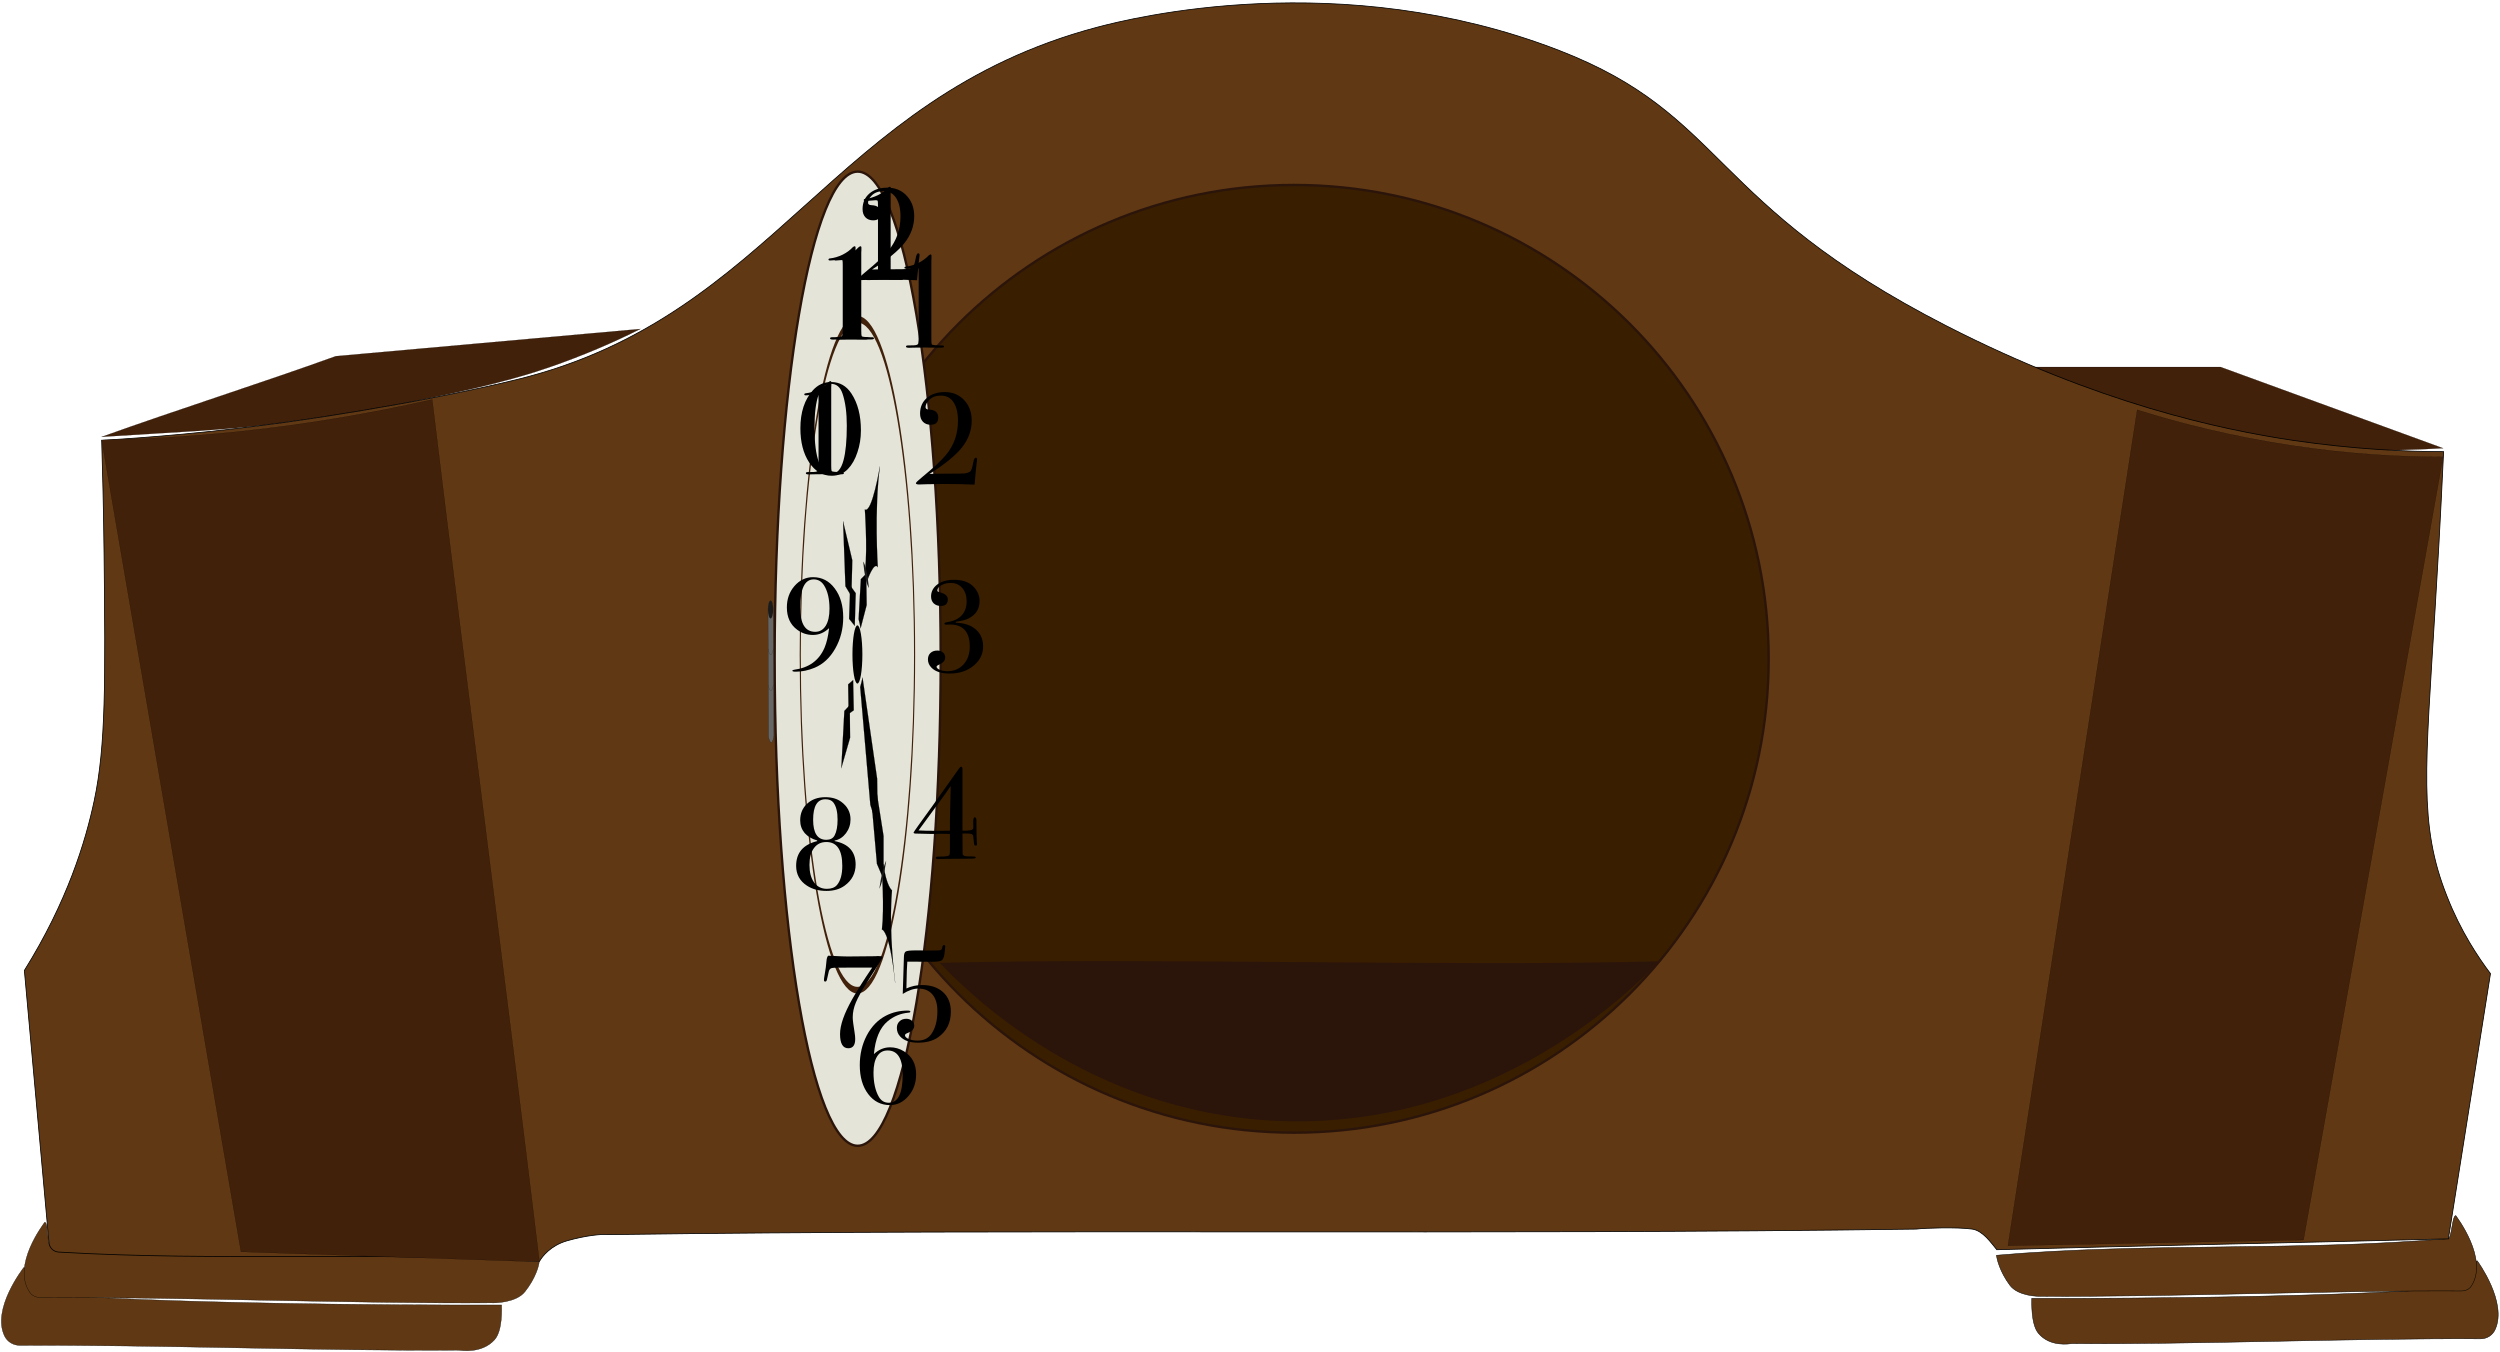 <svg width="784" height="424" viewBox="0 0 784 424" fill="none" xmlns="http://www.w3.org/2000/svg">
<g clip-path="url(#clip0_77_1243)">
<path d="M31.892 136.994C56.392 128.203 80.891 120.491 105.308 111.701L200.817 103.16C192.595 107.306 183.044 111.452 172.247 115.184C168.178 116.594 157.63 120.16 135.373 124.721C129.725 125.881 111.122 129.696 83.715 133.179C70.012 134.92 52.488 135.667 31.808 136.994H31.892Z" fill="#42210B" stroke="black" stroke-width="0.05" stroke-miterlimit="10"/>
<path d="M766.144 140.559L696.381 115.101H637.581C652.198 122.399 671.881 130.525 695.966 135.916C723.954 142.218 748.288 141.555 766.227 140.559H766.144Z" fill="#42210B" stroke="black" stroke-width="0.05" stroke-miterlimit="10"/>
<path d="M157.298 409.239C157.298 410.151 157.714 417.283 155.056 420.185C151.069 424.58 144.591 423.502 143.761 423.419C103.481 423.751 47.422 421.678 6.312 421.927C4.236 421.927 2.325 420.849 1.412 418.941C-2.658 410.483 7.225 397.795 7.475 397.464C8.72 397.546 9.8 405.59 11.046 405.673C61.707 409.654 157.298 409.239 157.298 409.239Z" fill="#603813" stroke="black" stroke-width="0.1" stroke-miterlimit="10"/>
<path d="M169.091 395.722C169.091 396.634 168.012 400.863 164.607 405.093C161.866 408.576 154.973 408.659 154.142 408.576C113.697 408.907 53.9 406.668 12.79 406.917C11.461 406.917 10.132 406.42 9.385 405.341C3.488 396.883 13.786 383.698 14.036 383.283C15.281 383.366 14.617 390.415 15.863 390.498C66.524 394.561 118.43 391.659 169.091 395.722Z" fill="#603813" stroke="black" stroke-width="0.1" stroke-miterlimit="10"/>
<path d="M637.166 407.166C637.166 408.078 636.834 415.21 639.242 418.112C642.897 422.507 648.959 421.429 649.79 421.346C687.329 421.678 739.651 419.605 777.937 419.853C779.847 419.853 781.675 418.775 782.505 416.868C786.325 408.41 777.107 395.722 776.858 395.39C775.695 395.473 774.698 403.517 773.536 403.6C726.28 407.58 637.166 407.166 637.166 407.166Z" fill="#603813" stroke="black" stroke-width="0.15" stroke-miterlimit="10"/>
<path d="M626.12 393.649C626.12 394.561 627.117 398.79 630.273 403.019C632.848 406.502 639.242 406.585 640.073 406.502C677.778 406.834 733.588 404.595 771.875 404.844C773.12 404.844 774.366 404.346 775.031 403.268C780.512 394.81 770.38 381.625 770.131 381.21C768.968 381.293 768.885 388.342 767.722 388.425C720.466 392.488 673.293 389.585 626.037 393.649H626.12Z" fill="#603813" stroke="black" stroke-width="0.15" stroke-miterlimit="10"/>
<path d="M31.892 138.071C32.141 146.447 32.473 158.72 32.639 173.647C33.054 213.534 33.22 233.851 29.566 251.016C26.825 263.953 21.095 282.777 7.641 304.338C10.049 331.455 12.956 362.386 15.364 389.751C15.53 391.327 16.776 392.571 18.437 392.654C68.849 395.639 118.763 392.405 169.175 395.556C170.005 394.064 172.663 390.581 177.895 389.088C183.708 387.429 188.941 386.932 190.602 387.181C326.224 385.273 465.334 387.347 600.956 385.439C603.364 385.108 613.912 384.776 618.48 385.439C621.885 385.937 624.459 389.834 626.203 391.907C675.12 390.581 718.888 389.751 767.805 388.508L781.01 305.333C777.273 300.357 771.708 292.148 767.39 281.119C758.42 258.646 760.663 240.651 763.652 190.895C764.317 180.281 765.313 163.198 766.31 141.637C754.351 141.637 738.073 140.891 718.971 138.071C696.298 134.671 657.929 126.545 610.341 102.164C535.429 63.77 541.408 36.156 489.003 15.839C420.403 -10.781 354.71 5.722 344.08 8.541C260.447 30.682 243.422 99.262 161.866 119.081C128.812 127.125 89.529 132.432 89.529 132.432C65.942 135.667 46.176 137.242 32.224 138.071H31.892Z" fill="#603813" stroke="black" stroke-width="0.25" stroke-miterlimit="10"/>
<path d="M31.892 137.989L75.576 392.571L169.175 395.722C158.378 306.411 146.336 214.612 135.539 125.301C116.769 129.53 95.674 133.262 72.503 135.584C58.219 136.993 44.598 137.74 31.892 137.989Z" fill="#42210B" stroke="black" stroke-width="0.05" stroke-miterlimit="10"/>
<path d="M670.22 128.618L629.692 390.664L722.376 388.839L766.144 143.296C752.358 143.296 736.412 142.384 718.805 139.73C700.202 136.911 683.924 132.847 670.22 128.535V128.618Z" fill="#42210B" stroke="black" stroke-width="0.05" stroke-miterlimit="10"/>
<path d="M405.827 355.206C488.022 355.206 554.654 288.674 554.654 206.603C554.654 124.532 488.022 58 405.827 58C323.632 58 257 124.532 257 206.603C257 288.674 323.632 355.206 405.827 355.206Z" fill="#391E00" stroke="#2B140A" stroke-width="0.75" stroke-miterlimit="10"/>
<path d="M294.732 301.961C303.458 311.158 340.947 348.752 400.252 351.495C468.687 354.641 513.044 309.141 520.235 301.477C455.113 303.171 359.773 300.267 294.732 301.961Z" fill="#2B140A"/>
<path d="M268.97 359.318C283.346 359.318 295 290.93 295 206.568C295 122.207 283.346 53.819 268.97 53.819C254.593 53.819 242.939 122.207 242.939 206.568C242.939 290.93 254.593 359.318 268.97 359.318Z" fill="#E4E4D9" stroke="#2B140A" stroke-width="0.75" stroke-miterlimit="10"/>
<path d="M268.885 101.169C278.664 101.169 286.634 147.856 286.634 205.324C286.634 262.792 278.678 309.479 268.885 309.479C259.091 309.479 251.135 262.792 251.135 205.324C251.135 147.856 259.091 101.169 268.885 101.169ZM268.885 99.096C258.894 99.096 250.782 146.613 250.782 205.324C250.782 264.036 258.879 311.552 268.885 311.552C278.89 311.552 286.987 264.036 286.987 205.324C286.987 146.613 278.89 99.096 268.885 99.096Z" fill="#42210B"/>
<path d="M240.847 190.812L240.989 231.114C240.989 231.114 241.95 235.343 242.699 230.617L242.458 190.895C242.458 189.734 241.455 186.085 240.847 190.895V190.812Z" fill="#666666" stroke="#1A1A1A" stroke-width="0.08" stroke-miterlimit="10"/>
<path d="M241.653 193.963C242.098 193.963 242.458 192.701 242.458 191.144C242.458 189.587 242.098 188.324 241.653 188.324C241.208 188.324 240.847 189.587 240.847 191.144C240.847 192.701 241.208 193.963 241.653 193.963Z" fill="#1A1A1A"/>
<path d="M240.847 203.5C240.847 203.5 241.695 207.563 242.529 203.5" stroke="#1A1A1A" stroke-width="0.05" stroke-miterlimit="10"/>
<path d="M240.932 214.861C240.932 214.861 241.695 218.758 242.572 214.778" stroke="#1A1A1A" stroke-width="0.05" stroke-miterlimit="10"/>
<path d="M283.288 87.469C283.288 87.687 282.988 87.797 282.386 87.797H281.894C281.894 87.797 281.375 87.797 280.336 87.797C279.298 87.769 278.245 87.756 277.179 87.756C275.293 87.756 274.091 87.769 273.571 87.797C273.052 87.824 272.642 87.838 272.341 87.838C271.685 87.838 271.357 87.715 271.357 87.469C271.357 87.223 271.549 87.1 271.931 87.1C272.533 87.1 273.175 87.086 273.858 87.059C274.706 87.031 275.157 86.826 275.211 86.444C275.293 86.034 275.334 85.173 275.334 83.861V64.591C275.334 63.716 275.307 63.197 275.252 63.033C275.198 62.869 275.006 62.787 274.678 62.787C274.542 62.787 273.653 62.855 272.013 62.992C271.685 63.019 271.467 63.033 271.357 63.033C271.029 63.033 270.865 62.937 270.865 62.746C270.865 62.527 271.029 62.404 271.357 62.377C272.642 62.24 273.94 61.857 275.252 61.229C276.564 60.573 277.617 59.807 278.409 58.933C278.71 58.687 278.915 58.564 279.024 58.564C279.243 58.564 279.352 58.7 279.352 58.974V59.753C279.325 59.971 279.311 60.217 279.311 60.491V85.009C279.311 85.993 279.352 86.567 279.434 86.731C279.544 86.895 279.885 86.99 280.459 87.018L281.402 87.059L282.099 87.1H282.714C283.097 87.1 283.288 87.223 283.288 87.469Z" fill="black"/>
<path d="M296.049 108.698C296.049 108.916 295.749 109.026 295.147 109.026H294.655C294.655 109.026 294.136 109.026 293.097 109.026C292.059 108.998 291.006 108.985 289.94 108.985C288.054 108.985 286.852 108.998 286.332 109.026C285.813 109.053 285.403 109.067 285.102 109.067C284.446 109.067 284.118 108.944 284.118 108.698C284.118 108.452 284.31 108.329 284.692 108.329C285.294 108.329 285.936 108.315 286.619 108.288C287.467 108.26 287.918 108.055 287.972 107.673C288.054 107.263 288.095 106.402 288.095 105.09V85.82C288.095 84.945 288.068 84.426 288.013 84.262C287.959 84.098 287.767 84.016 287.439 84.016C287.303 84.016 286.414 84.084 284.774 84.221C284.446 84.248 284.228 84.262 284.118 84.262C283.79 84.262 283.626 84.166 283.626 83.975C283.626 83.756 283.79 83.633 284.118 83.606C285.403 83.469 286.701 83.086 288.013 82.458C289.325 81.802 290.378 81.036 291.17 80.162C291.471 79.916 291.676 79.793 291.785 79.793C292.004 79.793 292.113 79.929 292.113 80.203V80.982C292.086 81.2 292.072 81.446 292.072 81.72V106.238C292.072 107.222 292.113 107.796 292.195 107.96C292.305 108.124 292.646 108.219 293.22 108.247L294.163 108.288L294.86 108.329H295.475C295.858 108.329 296.049 108.452 296.049 108.698Z" fill="black"/>
<path d="M306.409 144.149C306.409 144.231 306.382 144.45 306.327 144.805C306.19 145.707 305.972 147.935 305.671 151.488L305.63 151.98C302.815 151.844 299.603 151.775 295.995 151.775C294.054 151.775 292.237 151.803 290.542 151.857C288.847 151.912 288.109 151.939 288.328 151.939C287.59 151.939 287.221 151.803 287.221 151.529C287.221 151.311 287.932 150.627 289.353 149.479C292.77 146.691 295.202 144.423 296.651 142.673C299.166 139.639 300.423 136.072 300.423 131.972C300.423 129.212 299.849 127.121 298.701 125.699C297.826 124.606 296.596 124.059 295.011 124.059C293.453 124.059 292.223 124.538 291.321 125.494C290.61 126.232 290.255 126.97 290.255 127.708C290.255 128.173 290.624 128.419 291.362 128.446C293.275 128.528 294.232 129.362 294.232 130.947C294.232 132.451 293.439 133.202 291.854 133.202C290.843 133.202 290.036 132.888 289.435 132.259C288.834 131.631 288.533 130.77 288.533 129.676C288.533 127.654 289.244 126.027 290.665 124.797C292.086 123.567 293.959 122.952 296.282 122.952C298.605 122.952 300.532 123.69 302.063 125.166C303.84 126.888 304.728 129.13 304.728 131.89C304.728 134.924 303.717 137.726 301.694 140.295C299.671 142.837 296.268 145.612 291.485 148.618C293.289 148.564 295.558 148.536 298.291 148.536C300.56 148.536 301.995 148.509 302.596 148.454C303.197 148.372 303.73 148.195 304.195 147.921C304.578 147.675 304.906 146.76 305.179 145.174C305.37 144.081 305.644 143.534 305.999 143.534C306.272 143.534 306.409 143.739 306.409 144.149Z" fill="black"/>
<path d="M308.301 202.739C308.301 205.008 307.385 206.949 305.554 208.561C303.531 210.338 300.948 211.226 297.805 211.226C295.235 211.226 293.349 210.625 292.147 209.422C291.381 208.657 290.999 207.782 290.999 206.798C290.999 205.951 291.258 205.281 291.778 204.789C292.324 204.27 293.049 204.01 293.951 204.01C294.661 204.01 295.249 204.215 295.714 204.625C296.178 205.035 296.411 205.555 296.411 206.183C296.411 207.14 295.768 207.892 294.484 208.438C293.964 208.657 293.705 208.876 293.705 209.094C293.705 209.45 294.06 209.778 294.771 210.078C295.481 210.352 296.26 210.488 297.108 210.488C299.185 210.488 300.866 209.778 302.151 208.356C303.463 206.935 304.119 205.076 304.119 202.78C304.119 198.161 302.041 195.851 297.887 195.851C297.477 195.851 297.176 195.865 296.985 195.892H296.698C296.342 195.892 296.165 195.769 296.165 195.523C296.165 195.332 296.493 195.182 297.149 195.072C299.062 194.799 300.538 194.102 301.577 192.981C302.615 191.833 303.135 190.371 303.135 188.594C303.135 186.845 302.684 185.451 301.782 184.412C300.88 183.346 299.663 182.813 298.133 182.813C297.012 182.813 296.028 183.059 295.181 183.551C294.361 184.016 293.951 184.563 293.951 185.191C293.951 185.437 294.142 185.601 294.525 185.683C296.329 186.121 297.231 186.872 297.231 187.938C297.231 189.332 296.506 190.029 295.058 190.029C294.128 190.029 293.377 189.756 292.803 189.209C292.256 188.663 291.983 187.938 291.983 187.036C291.983 185.56 292.611 184.33 293.869 183.346C295.153 182.335 296.93 181.829 299.199 181.829C301.795 181.829 303.777 182.499 305.144 183.838C306.51 185.178 307.194 186.736 307.194 188.512C307.194 190.972 306.032 192.79 303.709 193.965C302.889 194.375 301.563 194.717 299.732 194.99V195.277C302 195.359 303.832 195.865 305.226 196.794C307.276 198.161 308.301 200.143 308.301 202.739Z" fill="black"/>
<path d="M306.381 264.77C306.381 265.043 306.244 265.18 305.971 265.18C305.725 265.18 305.561 265.03 305.479 264.729C305.424 264.401 305.328 263.54 305.192 262.146C305.137 261.927 305.028 261.763 304.864 261.654C304.536 261.463 303.811 261.367 302.691 261.367C302.39 261.367 302.103 261.381 301.83 261.408L301.871 267.845C302.007 268.173 302.226 268.378 302.527 268.46C302.855 268.542 303.634 268.583 304.864 268.583C305.465 268.583 305.82 268.638 305.93 268.747C305.957 268.802 305.971 268.884 305.971 268.993C305.971 269.184 305.424 269.28 304.331 269.28C303.237 269.28 300.176 269.307 295.147 269.362C294.873 269.389 294.573 269.403 294.245 269.403C293.698 269.403 293.425 269.266 293.425 268.993C293.425 268.72 293.821 268.597 294.614 268.624C295.543 268.651 296.39 268.597 297.156 268.46C297.484 268.405 297.689 268.269 297.771 268.05C297.853 267.804 297.894 267.285 297.894 266.492V261.531C297.347 261.504 296.718 261.49 296.008 261.49H294.327C293.944 261.49 293.52 261.504 293.056 261.531C292.646 261.531 292.386 261.531 292.277 261.531L287.07 261.408C286.687 261.381 286.496 261.271 286.496 261.08C286.496 260.943 288.505 258.114 292.523 252.593C293.78 250.816 296.554 246.908 300.846 240.867C301.037 240.594 301.228 240.457 301.42 240.457C301.693 240.457 301.83 240.717 301.83 241.236V260.506H302.24C303.169 260.506 303.893 260.451 304.413 260.342C304.959 260.233 305.233 259.959 305.233 259.522C305.205 257.8 305.192 257.212 305.192 257.759C305.219 256.775 305.369 256.283 305.643 256.283C306.025 256.283 306.217 256.666 306.217 257.431V259.276L306.258 262.228C306.285 263.239 306.312 263.882 306.34 264.155C306.367 264.401 306.381 264.606 306.381 264.77ZM298.14 246.484C297.866 246.921 297.292 247.755 296.418 248.985C295.215 250.652 293.397 253.14 290.965 256.447L288.054 260.424C289.065 260.506 291.238 260.547 294.573 260.547C295.748 260.547 296.855 260.533 297.894 260.506V257.595C297.894 256.228 297.935 254.383 298.017 252.06C298.099 249.327 298.14 247.468 298.14 246.484Z" fill="black"/>
<path d="M298.188 317.274C298.188 320.773 296.849 323.451 294.17 325.31C292.557 326.431 290.466 326.991 287.897 326.991C285.328 326.991 283.442 326.321 282.239 324.982C281.583 324.244 281.255 323.369 281.255 322.358C281.255 321.511 281.528 320.827 282.075 320.308C282.622 319.761 283.332 319.488 284.207 319.488C284.918 319.488 285.505 319.693 285.97 320.103C286.462 320.513 286.708 321.019 286.708 321.62C286.708 322.631 286.038 323.397 284.699 323.916C284.098 324.135 283.797 324.381 283.797 324.654C283.797 325.091 284.193 325.488 284.986 325.843C285.806 326.171 286.708 326.335 287.692 326.335C289.605 326.335 291.04 325.679 291.997 324.367C293.309 322.563 293.965 320.13 293.965 317.069C293.965 314.828 293.446 313.092 292.407 311.862C291.368 310.632 289.892 310.017 287.979 310.017C286.503 310.017 284.877 310.577 283.1 311.698C283.264 305.548 283.387 301.667 283.469 300.054C283.496 299.125 283.701 298.564 284.084 298.373C284.467 298.154 285.505 298.045 287.2 298.045C287.473 298.045 287.938 298.045 288.594 298.045C289.25 298.072 289.769 298.086 290.152 298.086H291.546C293.432 298.086 294.525 298.059 294.826 298.004C295.154 297.922 295.359 297.69 295.441 297.307C295.55 296.678 295.742 296.364 296.015 296.364C296.288 296.364 296.425 296.514 296.425 296.815C296.425 297.006 296.411 297.157 296.384 297.266L296.302 298.209C296.165 299.74 295.878 300.696 295.441 301.079C295.031 301.434 294.006 301.612 292.366 301.612L284.535 301.571C284.426 302.5 284.33 305.302 284.248 309.976C285.806 309.265 287.432 308.91 289.127 308.91C291.942 308.91 294.156 309.662 295.769 311.165C297.382 312.641 298.188 314.677 298.188 317.274Z" fill="black"/>
<path d="M287.297 336.926C287.297 339.578 286.491 341.846 284.878 343.732C283.266 345.618 281.339 346.561 279.097 346.561C276.282 346.561 274 345.4 272.25 343.076C270.501 340.753 269.626 337.733 269.626 334.015C269.626 330.599 270.364 327.483 271.84 324.667C273.344 321.852 275.339 319.802 277.826 318.517C279.904 317.451 282.172 316.918 284.632 316.918C285.206 316.918 285.493 317.028 285.493 317.246C285.493 317.438 285.302 317.547 284.919 317.574C282.459 317.793 280.286 318.681 278.4 320.239C275.94 322.262 274.492 325.706 274.054 330.571C275.558 329.15 277.252 328.439 279.138 328.439C280.669 328.439 282.104 328.849 283.443 329.669C286.013 331.227 287.297 333.646 287.297 336.926ZM283.074 337.049C283.074 331.965 281.503 329.423 278.359 329.423C276.938 329.423 275.845 330.038 275.079 331.268C274.314 332.471 273.931 334.166 273.931 336.352C273.931 339.496 274.492 342.038 275.612 343.978C276.323 345.208 277.362 345.823 278.728 345.823C281.626 345.823 283.074 342.899 283.074 337.049Z" fill="black"/>
<path d="M276.804 300.156C276.804 300.32 275.218 302.875 272.048 307.823C270.271 310.611 269.055 312.797 268.399 314.383C267.743 315.941 267.415 317.499 267.415 319.057C267.415 319.849 267.606 321.407 267.989 323.731C268.125 324.551 268.194 325.248 268.194 325.822C268.194 327.762 267.469 328.733 266.021 328.733C264.299 328.733 263.438 327.243 263.438 324.264C263.438 321.503 264.709 317.868 267.251 313.358C268.863 310.515 270.954 307.208 273.524 303.436H267.292C264.066 303.436 262.208 303.449 261.716 303.477C261.114 303.504 260.691 303.6 260.445 303.764C260.226 303.928 260.062 304.16 259.953 304.461C259.871 304.734 259.652 305.691 259.297 307.331C259.187 307.659 259.023 307.823 258.805 307.823C258.531 307.823 258.395 307.659 258.395 307.331C258.395 307.003 258.463 306.47 258.6 305.732C258.9 304.064 259.092 302.643 259.174 301.468C259.228 300.62 259.406 300.033 259.707 299.705C259.898 299.705 260.458 299.732 261.388 299.787C263.465 299.896 264.968 299.951 265.898 299.951L274.385 299.869C274.603 299.869 274.836 299.855 275.082 299.828C275.3 299.828 275.437 299.828 275.492 299.828C276.366 299.828 276.804 299.937 276.804 300.156Z" fill="black"/>
<path d="M268.323 271.11C268.323 273.843 267.188 276.043 264.92 277.711C263.389 278.831 261.489 279.392 259.221 279.392C256.788 279.392 254.738 278.845 253.071 277.752C250.802 276.276 249.668 274.198 249.668 271.52C249.668 267.447 251.868 264.864 256.269 263.771V263.566C254.601 263.101 253.289 262.322 252.333 261.229C251.403 260.108 250.939 258.782 250.939 257.252C250.939 255.12 251.663 253.384 253.112 252.045C254.588 250.678 256.487 249.995 258.811 249.995C260.861 249.995 262.542 250.487 263.854 251.471C265.767 252.892 266.724 254.723 266.724 256.965C266.724 258.577 266.245 260.026 265.289 261.311C264.332 262.568 263.143 263.333 261.722 263.607L261.763 263.771C266.136 264.645 268.323 267.092 268.323 271.11ZM262.665 257.047C262.665 254.614 262.227 252.824 261.353 251.676C260.833 250.992 260 250.651 258.852 250.651C256.282 250.651 254.998 252.796 254.998 257.088C254.998 261.27 256.378 263.361 259.139 263.361C260.369 263.361 261.23 262.91 261.722 262.008C262.35 260.832 262.665 259.179 262.665 257.047ZM264.141 271.52C264.141 266.545 262.473 264.058 259.139 264.058C257.471 264.058 256.173 264.7 255.244 265.985C254.314 267.242 253.85 268.991 253.85 271.233C253.85 273.556 254.328 275.387 255.285 276.727C256.269 278.066 257.608 278.736 259.303 278.736C260.751 278.736 261.817 278.326 262.501 277.506C263.594 276.194 264.141 274.198 264.141 271.52Z" fill="black"/>
<path d="M264.432 193.628C264.432 197.209 263.598 200.462 261.931 203.386C260.291 206.284 258.132 208.293 255.453 209.413C253.485 210.233 251.517 210.643 249.549 210.643C248.838 210.643 248.483 210.548 248.483 210.356C248.483 210.192 248.674 210.083 249.057 210.028C253.676 209.427 256.847 207.131 258.569 203.14C259.252 201.528 259.731 199.478 260.004 196.99C258.501 198.412 256.806 199.122 254.92 199.122C253.116 199.122 251.476 198.576 250 197.482C247.841 195.897 246.761 193.56 246.761 190.471C246.761 187.847 247.554 185.62 249.139 183.788C250.752 181.93 252.692 181 254.961 181C257.749 181 260.018 182.176 261.767 184.526C263.544 186.877 264.432 189.911 264.432 193.628ZM260.127 190.922C260.127 187.806 259.553 185.346 258.405 183.542C257.612 182.312 256.533 181.697 255.166 181.697C252.351 181.697 250.943 184.649 250.943 190.553C250.943 195.61 252.515 198.138 255.658 198.138C257.052 198.138 258.145 197.51 258.938 196.252C259.731 194.968 260.127 193.191 260.127 190.922Z" fill="black"/>
<path d="M264.649 148.419C264.649 148.638 264.348 148.747 263.747 148.747H263.255C263.255 148.747 262.735 148.747 261.697 148.747C260.658 148.72 259.606 148.706 258.54 148.706C256.654 148.706 255.451 148.72 254.932 148.747C254.412 148.774 254.002 148.788 253.702 148.788C253.046 148.788 252.718 148.665 252.718 148.419C252.718 148.173 252.909 148.05 253.292 148.05C253.893 148.05 254.535 148.036 255.219 148.009C256.066 147.982 256.517 147.777 256.572 147.394C256.654 146.984 256.695 146.123 256.695 144.811V125.541C256.695 124.666 256.667 124.147 256.613 123.983C256.558 123.819 256.367 123.737 256.039 123.737C255.902 123.737 255.014 123.805 253.374 123.942C253.046 123.969 252.827 123.983 252.718 123.983C252.39 123.983 252.226 123.887 252.226 123.696C252.226 123.477 252.39 123.354 252.718 123.327C254.002 123.19 255.301 122.808 256.613 122.179C257.925 121.523 258.977 120.758 259.77 119.883C260.07 119.637 260.275 119.514 260.385 119.514C260.603 119.514 260.713 119.651 260.713 119.924V120.703C260.685 120.922 260.672 121.168 260.672 121.441V145.959C260.672 146.943 260.713 147.517 260.795 147.681C260.904 147.845 261.246 147.941 261.82 147.968L262.763 148.009L263.46 148.05H264.075C264.457 148.05 264.649 148.173 264.649 148.419Z" fill="black"/>
<path d="M272.237 106.127C272.237 106.346 271.937 106.455 271.335 106.455H270.843C270.843 106.455 270.324 106.455 269.285 106.455C268.247 106.428 267.194 106.414 266.128 106.414C264.242 106.414 263.04 106.428 262.52 106.455C262.001 106.482 261.591 106.496 261.29 106.496C260.634 106.496 260.306 106.373 260.306 106.127C260.306 105.881 260.498 105.758 260.88 105.758C261.482 105.758 262.124 105.744 262.807 105.717C263.655 105.69 264.106 105.485 264.16 105.102C264.242 104.692 264.283 103.831 264.283 102.519V83.249C264.283 82.374 264.256 81.855 264.201 81.691C264.147 81.527 263.955 81.445 263.627 81.445C263.491 81.445 262.602 81.513 260.962 81.65C260.634 81.677 260.416 81.691 260.306 81.691C259.978 81.691 259.814 81.595 259.814 81.404C259.814 81.185 259.978 81.062 260.306 81.035C261.591 80.898 262.889 80.516 264.201 79.887C265.513 79.231 266.566 78.466 267.358 77.591C267.659 77.345 267.864 77.222 267.973 77.222C268.192 77.222 268.301 77.359 268.301 77.632V78.411C268.274 78.63 268.26 78.876 268.26 79.149V103.667C268.26 104.651 268.301 105.225 268.383 105.389C268.493 105.553 268.834 105.649 269.408 105.676L270.351 105.717L271.048 105.758H271.663C272.046 105.758 272.237 105.881 272.237 106.127Z" fill="black"/>
<path d="M288.377 80.048C288.377 80.13 288.35 80.348 288.295 80.704C288.158 81.606 287.94 83.833 287.639 87.387L287.598 87.879C284.783 87.742 281.571 87.674 277.963 87.674C276.022 87.674 274.205 87.701 272.51 87.756C270.815 87.81 270.077 87.838 270.296 87.838C269.558 87.838 269.189 87.701 269.189 87.428C269.189 87.209 269.9 86.526 271.321 85.378C274.738 82.59 277.17 80.321 278.619 78.572C281.134 75.538 282.391 71.971 282.391 67.871C282.391 65.11 281.817 63.019 280.669 61.598C279.794 60.504 278.564 59.958 276.979 59.958C275.421 59.958 274.191 60.436 273.289 61.393C272.578 62.131 272.223 62.869 272.223 63.607C272.223 64.071 272.592 64.317 273.33 64.345C275.243 64.427 276.2 65.26 276.2 66.846C276.2 68.349 275.407 69.101 273.822 69.101C272.811 69.101 272.004 68.786 271.403 68.158C270.802 67.529 270.501 66.668 270.501 65.575C270.501 63.552 271.212 61.926 272.633 60.696C274.054 59.466 275.927 58.851 278.25 58.851C280.573 58.851 282.5 59.589 284.031 61.065C285.808 62.787 286.696 65.028 286.696 67.789C286.696 70.823 285.685 73.624 283.662 76.194C281.639 78.736 278.236 81.51 273.453 84.517C275.257 84.462 277.526 84.435 280.259 84.435C282.528 84.435 283.963 84.407 284.564 84.353C285.165 84.271 285.698 84.093 286.163 83.82C286.546 83.574 286.874 82.658 287.147 81.073C287.338 79.979 287.612 79.433 287.967 79.433C288.24 79.433 288.377 79.638 288.377 80.048Z" fill="black"/>
<path d="M274.074 106.127C274.074 106.346 273.774 106.455 273.172 106.455H272.68C272.68 106.455 272.161 106.455 271.122 106.455C270.084 106.428 269.031 106.414 267.965 106.414C266.079 106.414 264.877 106.428 264.357 106.455C263.838 106.482 263.428 106.496 263.127 106.496C262.471 106.496 262.143 106.373 262.143 106.127C262.143 105.881 262.335 105.758 262.717 105.758C263.319 105.758 263.961 105.744 264.644 105.717C265.492 105.69 265.943 105.485 265.997 105.102C266.079 104.692 266.12 103.831 266.12 102.519V83.249C266.12 82.374 266.093 81.855 266.038 81.691C265.984 81.527 265.792 81.445 265.464 81.445C265.328 81.445 264.439 81.513 262.799 81.65C262.471 81.677 262.253 81.691 262.143 81.691C261.815 81.691 261.651 81.595 261.651 81.404C261.651 81.185 261.815 81.062 262.143 81.035C263.428 80.898 264.726 80.516 266.038 79.887C267.35 79.231 268.403 78.466 269.195 77.591C269.496 77.345 269.701 77.222 269.81 77.222C270.029 77.222 270.138 77.359 270.138 77.632V78.411C270.111 78.63 270.097 78.876 270.097 79.149V103.667C270.097 104.651 270.138 105.225 270.22 105.389C270.33 105.553 270.671 105.649 271.245 105.676L272.188 105.717L272.885 105.758H273.5C273.883 105.758 274.074 105.881 274.074 106.127Z" fill="black"/>
<path d="M269.985 134.971C269.985 137.404 269.616 139.7 268.878 141.859C268.167 144.018 267.183 145.754 265.926 147.066C264.586 148.487 262.878 149.198 260.801 149.198C257.958 149.198 255.607 147.804 253.749 145.016C251.917 142.228 251.002 138.661 251.002 134.315C251.002 129.286 252.3 125.322 254.897 122.425C256.455 120.676 258.368 119.801 260.637 119.801C263.315 119.801 265.447 121.017 267.033 123.45C269.001 126.457 269.985 130.297 269.985 134.971ZM265.557 133.495C265.557 129.422 265.106 126.06 264.204 123.409C263.52 121.386 262.318 120.375 260.596 120.375C257.152 120.375 255.43 124.953 255.43 134.11C255.43 143.704 257.247 148.501 260.883 148.501C262.577 148.501 263.794 147.107 264.532 144.319C265.215 141.777 265.557 138.169 265.557 133.495Z" fill="black"/>
<path d="M268.885 212.124C268.235 212.124 267.712 209.056 267.712 205.241C267.712 201.427 268.235 198.359 268.885 198.359C269.535 198.359 270.058 201.427 270.058 205.241C270.058 209.056 269.535 212.124 268.885 212.124Z" fill="black"/>
<path d="M268.885 200.68C269.309 200.68 269.662 202.754 269.662 205.241C269.662 207.729 269.309 209.802 268.885 209.802C268.461 209.802 268.107 207.729 268.107 205.241C268.107 202.754 268.461 200.68 268.885 200.68ZM268.885 196.12C268.023 196.12 267.33 200.183 267.33 205.241C267.33 210.3 268.023 214.363 268.885 214.363C269.747 214.363 270.439 210.3 270.439 205.241C270.439 200.183 269.747 196.12 268.885 196.12Z" fill="black"/>
<path d="M264.386 163.478L265.125 183.86L267.001 186.961L267.28 175.704L264.386 163.478Z" fill="black" stroke="#1A1A1A" stroke-width="0.05" stroke-miterlimit="10"/>
<path d="M268.051 196.262L266.275 194.069L266.628 183.613L268.361 186.036L268.051 196.262Z" fill="black" stroke="#1A1A1A" stroke-width="0.05" stroke-miterlimit="10"/>
<path d="M276.535 272.465C276.535 272.465 277.375 284.887 276.571 291.493C276.571 291.493 278.979 291.489 280.728 308.195C280.728 308.195 278.605 292.487 279.727 279.217C279.727 279.217 277.994 278.018 276.988 270.933L276.528 272.392L276.535 272.465Z" fill="black" stroke="black" stroke-width="0.05" stroke-miterlimit="10"/>
<path d="M277.079 262.166L274.714 247.134L274.718 254.665L273.425 252.829L275.01 270.9L277.079 275.746L277.079 262.166Z" fill="black" stroke="black" stroke-width="0.05" stroke-miterlimit="10"/>
<path d="M270.49 212.456L275.072 244.215L275.298 259.905L272.936 252.405L269.755 215.45C269.867 215.095 270.424 212.951 270.503 212.417L270.49 212.456Z" fill="black" stroke="#1A1A1A" stroke-width="0.05" stroke-miterlimit="10"/>
<path d="M275.748 278.74C276.332 274.621 277.056 271.665 277.919 269.871C277.334 273.989 276.611 276.945 275.748 278.74Z" fill="#1A1A1A"/>
<path d="M263.836 240.871L266.587 231.353L266.496 221.12L264.79 222.939L263.836 240.871Z" fill="black" stroke="#1A1A1A" stroke-width="0.05" stroke-miterlimit="10"/>
<path d="M267.545 213.257L267.74 222.745L266.124 223.889L265.98 214.614L267.545 213.257Z" fill="black" stroke="#1A1A1A" stroke-width="0.05" stroke-miterlimit="10"/>
<path d="M269.899 197.005L271.79 189.733L271.661 179.885L269.957 181.621L269.258 194.163C269.352 194.415 269.838 196.615 269.897 197.087L269.899 197.005Z" fill="black" stroke="#1A1A1A" stroke-width="0.05" stroke-miterlimit="10"/>
<path d="M272.084 181.776C272.084 181.776 274.108 175.966 275.288 177.868C275.288 177.868 274.109 160.027 275.942 146.242C275.942 146.242 273.45 161.194 271.214 159.766C271.214 159.766 272.042 171.335 271.342 178.423L272.07 181.763L272.084 181.776Z" fill="black" stroke="#1A1A1A" stroke-width="0.05" stroke-miterlimit="10"/>
<path d="M272.501 184.417C271.703 183.195 271.077 180.365 270.688 176.072C271.486 177.294 272.098 180.111 272.501 184.417Z" fill="#1A1A1A"/>
</g>
<defs>
<clipPath id="clip0_77_1243">
<rect width="784" height="424" fill="white"/>
</clipPath>
</defs>
</svg>
